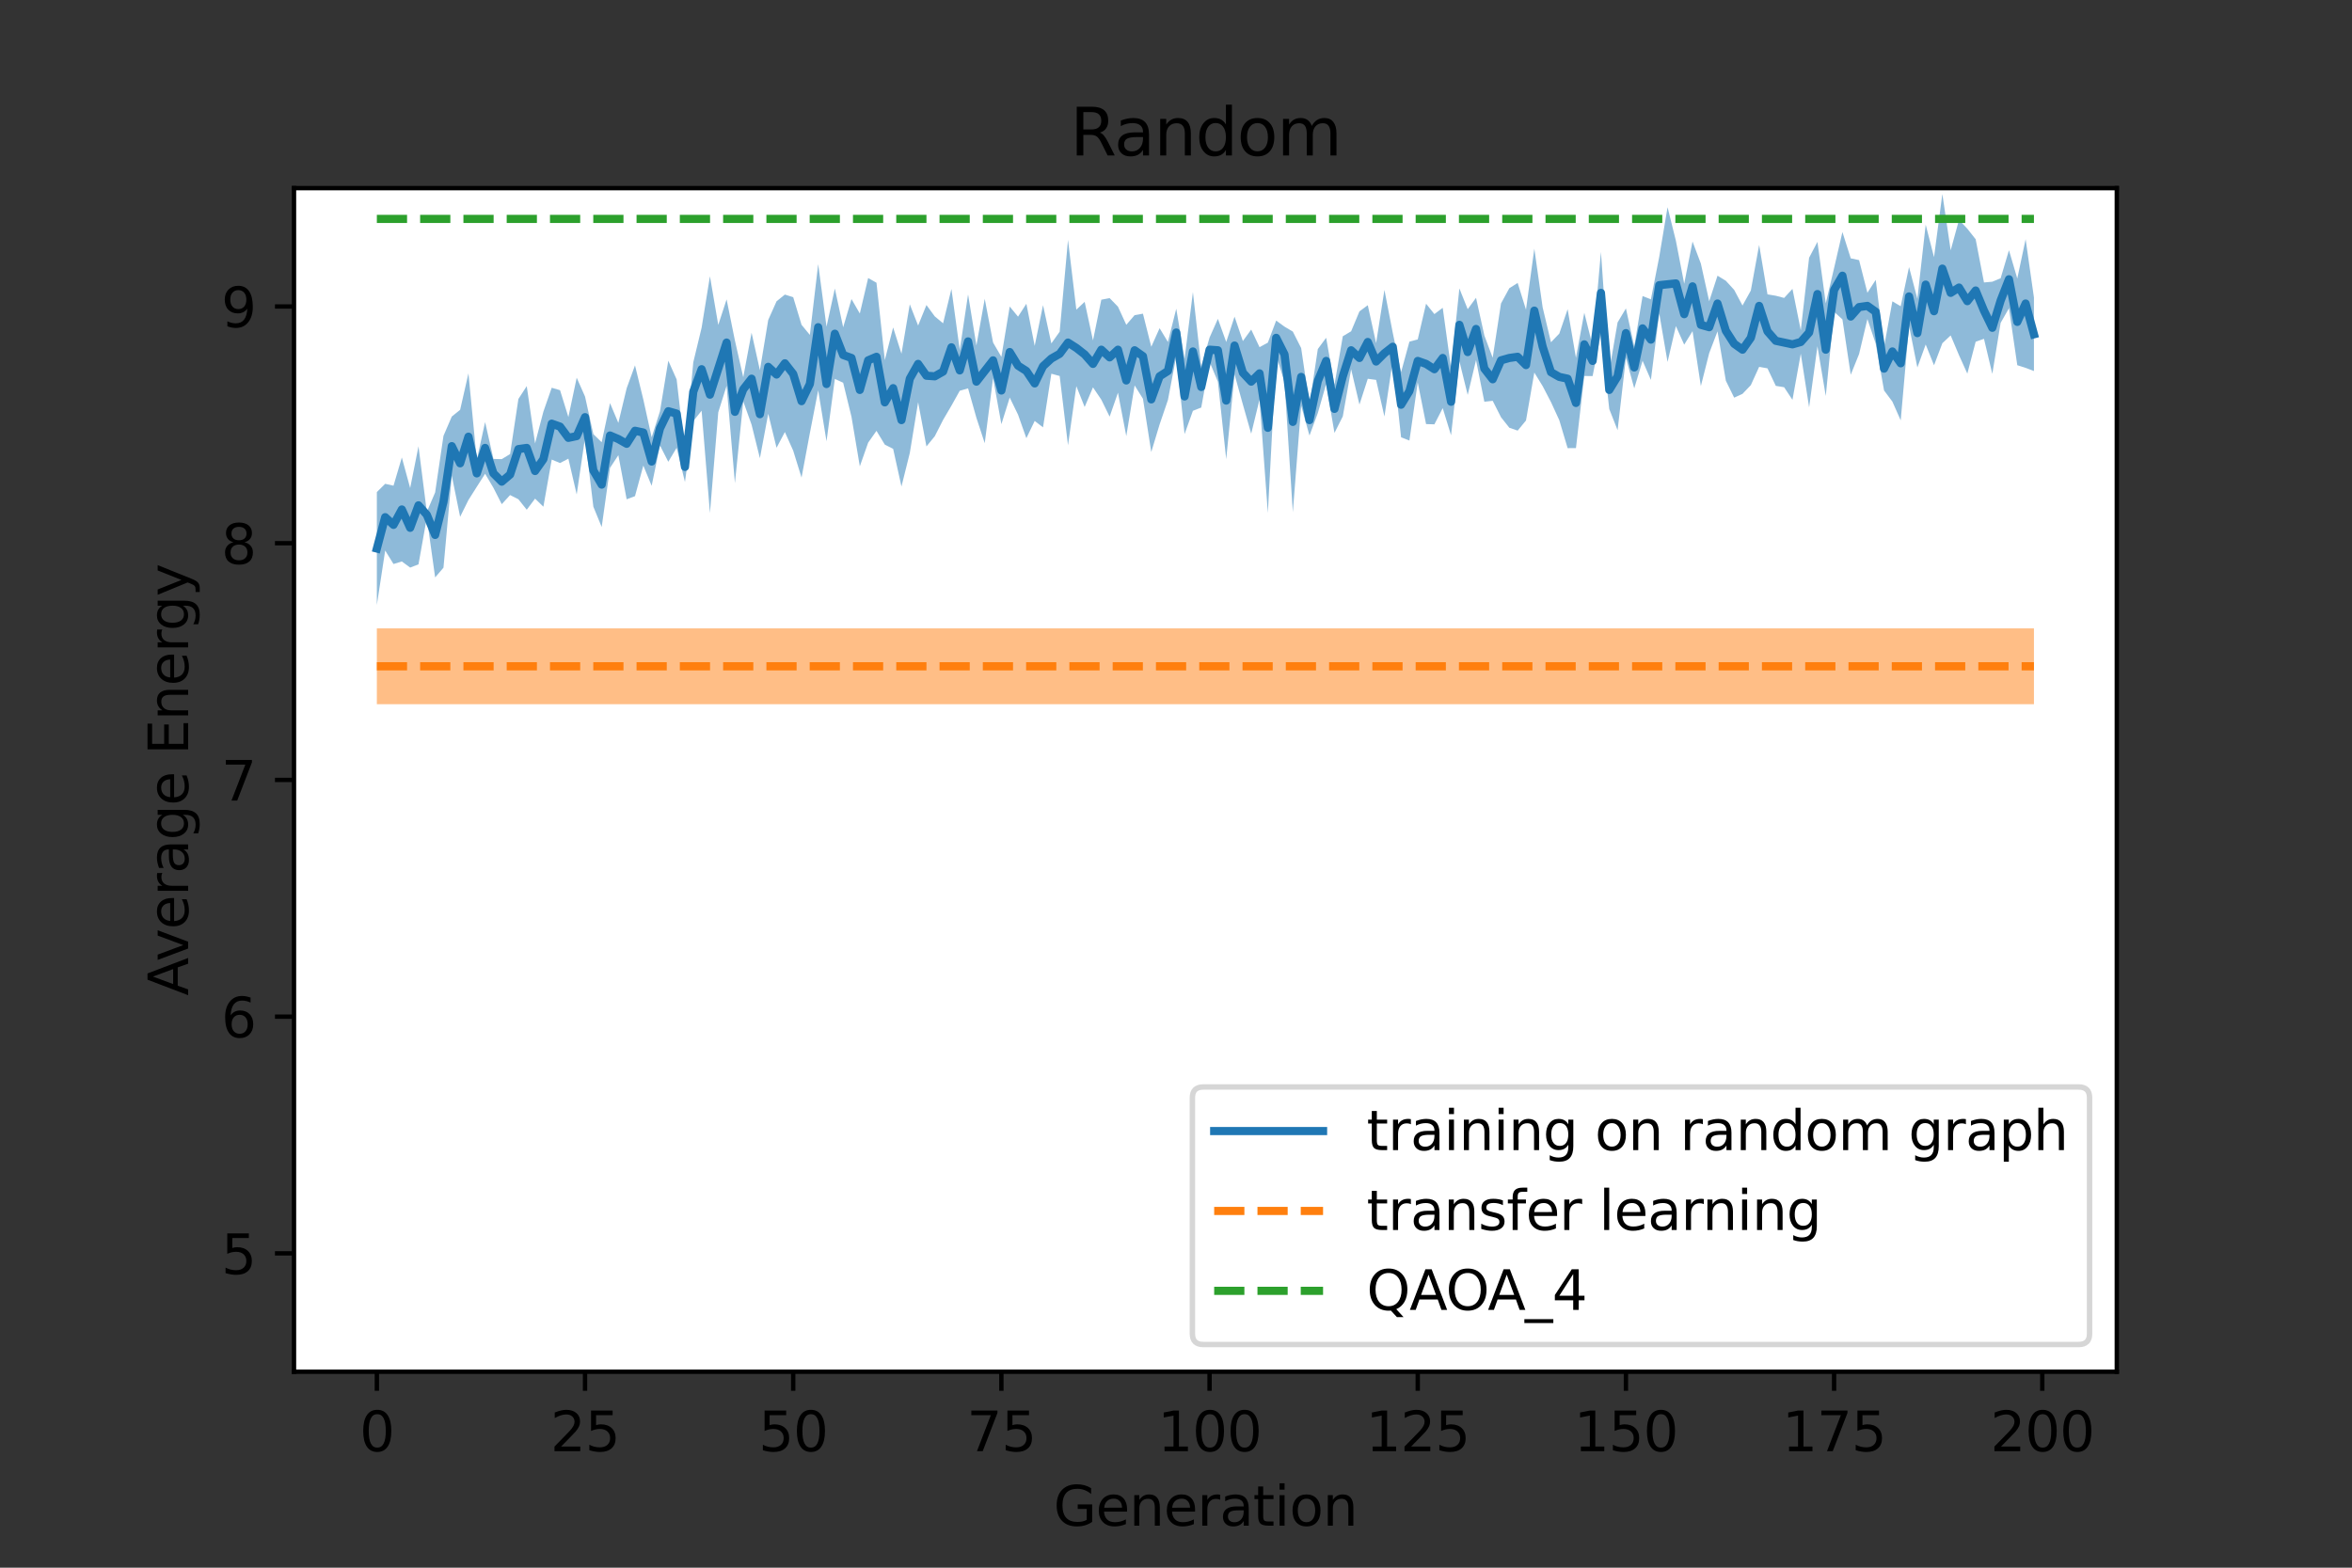 <?xml version="1.0" encoding="utf-8" standalone="no"?>
<!DOCTYPE svg PUBLIC "-//W3C//DTD SVG 1.1//EN"
  "http://www.w3.org/Graphics/SVG/1.1/DTD/svg11.dtd">
<svg xmlns:xlink="http://www.w3.org/1999/xlink" width="432pt" height="288pt" viewBox="0 0 432 288" xmlns="http://www.w3.org/2000/svg" version="1.1">
 <rect x="0" y="0" width="432" height="288" fill="#333333" stroke="none"/>
 <defs>
  <style type="text/css">*{stroke-linejoin: round; stroke-linecap: butt}</style>
 </defs>
 <g id="figure_1">
  <g id="patch_1">
   <path d="M 0 288 
L 432 288 
L 432 0 
L 0 0 
L 0 288 
z
" style="fill: none"/>
  </g>
  <g id="axes_1">
   <g id="patch_2">
    <path d="M 54 252 
L 388.8 252 
L 388.8 34.56 
L 54 34.56 
z
" style="fill: #ffffff"/>
   </g>
   <g id="PolyCollection_1">
    <path d="M 69.218 111.141 
L 69.218 90.4 
L 70.748 88.881 
L 72.277 89.227 
L 73.807 84.046 
L 75.336 89.659 
L 76.866 81.992 
L 78.395 94.041 
L 79.924 90.463 
L 81.454 80.073 
L 82.983 76.522 
L 84.513 75.292 
L 86.042 68.59 
L 87.572 84.493 
L 89.101 77.54 
L 90.631 84.309 
L 92.16 84.348 
L 93.69 83.414 
L 95.219 73.289 
L 96.749 70.938 
L 98.278 81.452 
L 99.807 75.621 
L 101.337 71.232 
L 102.866 71.684 
L 104.396 76.618 
L 105.925 69.393 
L 107.455 72.851 
L 108.984 79.757 
L 110.514 81.241 
L 112.043 74.054 
L 113.573 77.692 
L 115.102 71.328 
L 116.632 67.125 
L 118.161 73.393 
L 119.691 80.327 
L 121.22 75.557 
L 122.749 66.264 
L 124.279 69.7 
L 125.808 82.993 
L 127.338 66.554 
L 128.867 60.206 
L 130.397 50.756 
L 131.926 59.693 
L 133.456 54.998 
L 134.985 62.557 
L 136.515 69.307 
L 138.044 61.121 
L 139.574 68.011 
L 141.103 58.781 
L 142.633 55.352 
L 144.162 54.115 
L 145.691 54.601 
L 147.221 59.668 
L 148.75 61.526 
L 150.28 48.52 
L 151.809 60.022 
L 153.339 53.005 
L 154.868 60.124 
L 156.398 54.941 
L 157.927 57.598 
L 159.457 51.075 
L 160.986 51.94 
L 162.516 66.152 
L 164.045 60.158 
L 165.575 64.982 
L 167.104 55.904 
L 168.633 59.808 
L 170.163 56.035 
L 171.692 58.121 
L 173.222 59.391 
L 174.751 53.081 
L 176.281 64.305 
L 177.81 54.09 
L 179.34 63.471 
L 180.869 54.895 
L 182.399 62.923 
L 183.928 65.558 
L 185.458 56.314 
L 186.987 58.174 
L 188.516 55.807 
L 190.046 63.544 
L 191.575 56.06 
L 193.105 63.087 
L 194.634 60.934 
L 196.164 44.079 
L 197.693 56.892 
L 199.223 55.453 
L 200.752 62.541 
L 202.282 55.06 
L 203.811 54.767 
L 205.341 56.338 
L 206.87 59.67 
L 208.4 57.895 
L 209.929 57.627 
L 211.458 63.706 
L 212.988 60.292 
L 214.517 62.825 
L 216.047 56.717 
L 217.576 65.919 
L 219.106 53.664 
L 220.635 67.311 
L 222.165 62.015 
L 223.694 58.576 
L 225.224 62.826 
L 226.753 58.176 
L 228.283 62.654 
L 229.812 60.547 
L 231.342 63.782 
L 232.871 62.947 
L 234.4 58.895 
L 235.93 60.007 
L 237.459 60.915 
L 238.989 63.948 
L 240.518 74.343 
L 242.048 64.124 
L 243.577 62.056 
L 245.107 70.695 
L 246.636 61.775 
L 248.166 60.863 
L 249.695 57.205 
L 251.225 56.069 
L 252.754 63.041 
L 254.284 53.263 
L 255.813 61.143 
L 257.342 68.369 
L 258.872 62.768 
L 260.401 62.356 
L 261.931 55.795 
L 263.46 57.702 
L 264.99 56.546 
L 266.519 67.655 
L 268.049 52.991 
L 269.578 56.803 
L 271.108 54.711 
L 272.637 61.636 
L 274.167 65.722 
L 275.696 55.745 
L 277.225 52.945 
L 278.755 51.982 
L 280.284 56.885 
L 281.814 45.686 
L 283.343 56.466 
L 284.873 62.876 
L 286.402 61.286 
L 287.932 56.805 
L 289.461 65.732 
L 290.991 57.452 
L 292.52 63.522 
L 294.05 46.294 
L 295.579 68.122 
L 297.109 59.233 
L 298.638 56.663 
L 300.167 63.657 
L 301.697 54.385 
L 303.226 54.987 
L 304.756 47.208 
L 306.285 38.068 
L 307.815 44.222 
L 309.344 52.12 
L 310.874 44.376 
L 312.403 48.42 
L 313.933 55.342 
L 315.462 50.648 
L 316.992 51.581 
L 318.521 53.254 
L 320.051 56.126 
L 321.58 53.377 
L 323.109 44.996 
L 324.639 54.074 
L 326.168 54.333 
L 327.698 54.734 
L 329.227 53.073 
L 330.757 60.675 
L 332.286 47.346 
L 333.816 44.437 
L 335.345 55.733 
L 336.875 49.239 
L 338.404 42.626 
L 339.934 47.463 
L 341.463 47.784 
L 342.993 53.786 
L 344.522 51.413 
L 346.051 63.706 
L 347.581 55.357 
L 349.11 56.259 
L 350.64 49.065 
L 352.169 54.884 
L 353.699 41.278 
L 355.228 47.243 
L 356.758 35.639 
L 358.287 45.985 
L 359.817 40.398 
L 361.346 42.016 
L 362.876 43.954 
L 364.405 51.889 
L 365.934 51.752 
L 367.464 51.12 
L 368.993 45.972 
L 370.523 51.168 
L 372.052 43.945 
L 373.582 54.667 
L 373.582 68.161 
L 373.582 68.161 
L 372.052 67.576 
L 370.523 67.093 
L 368.993 56.633 
L 367.464 59.314 
L 365.934 68.684 
L 364.405 62.242 
L 362.876 62.783 
L 361.346 68.635 
L 359.817 65.251 
L 358.287 61.621 
L 356.758 63.053 
L 355.228 67.105 
L 353.699 63.285 
L 352.169 67.509 
L 350.64 59.847 
L 349.11 77.223 
L 347.581 73.777 
L 346.051 71.733 
L 344.522 63.152 
L 342.993 58.604 
L 341.463 65.041 
L 339.934 68.842 
L 338.404 58.675 
L 336.875 57.281 
L 335.345 72.748 
L 333.816 63.605 
L 332.286 74.829 
L 330.757 64.98 
L 329.227 73.452 
L 327.698 71.138 
L 326.168 70.887 
L 324.639 67.667 
L 323.109 67.394 
L 321.58 70.755 
L 320.051 72.355 
L 318.521 73.053 
L 316.992 69.942 
L 315.462 60.873 
L 313.933 64.877 
L 312.403 70.928 
L 310.874 60.839 
L 309.344 63.315 
L 307.815 59.906 
L 306.285 66.495 
L 304.756 57.572 
L 303.226 69.798 
L 301.697 66.269 
L 300.167 71.348 
L 298.638 65.73 
L 297.109 79.033 
L 295.579 75.145 
L 294.05 61.313 
L 292.52 69.091 
L 290.991 69.072 
L 289.461 82.319 
L 287.932 82.33 
L 286.402 77.198 
L 284.873 73.867 
L 283.343 70.928 
L 281.814 68.444 
L 280.284 77.249 
L 278.755 79.108 
L 277.225 78.58 
L 275.696 76.65 
L 274.167 73.631 
L 272.637 73.803 
L 271.108 66.159 
L 269.578 72.548 
L 268.049 66.358 
L 266.519 79.961 
L 264.99 74.98 
L 263.46 77.955 
L 261.931 77.905 
L 260.401 70.256 
L 258.872 80.933 
L 257.342 80.334 
L 255.813 66.251 
L 254.284 76.523 
L 252.754 69.789 
L 251.225 69.585 
L 249.695 74.32 
L 248.166 67.835 
L 246.636 76.491 
L 245.107 79.53 
L 243.577 70.556 
L 242.048 75.882 
L 240.518 80.013 
L 238.989 74.536 
L 237.459 94.094 
L 235.93 70.213 
L 234.4 65.238 
L 232.871 94.236 
L 231.342 73.396 
L 229.812 79.676 
L 228.283 74.307 
L 226.753 68.783 
L 225.224 84.355 
L 223.694 70.123 
L 222.165 66.466 
L 220.635 74.869 
L 219.106 75.469 
L 217.576 79.74 
L 216.047 65.458 
L 214.517 73.484 
L 212.988 77.973 
L 211.458 83.041 
L 209.929 73.246 
L 208.4 70.803 
L 206.87 80.118 
L 205.341 72.143 
L 203.811 76.541 
L 202.282 73.421 
L 200.752 71.159 
L 199.223 74.768 
L 197.693 70.937 
L 196.164 81.793 
L 194.634 69.07 
L 193.105 68.656 
L 191.575 78.509 
L 190.046 77.331 
L 188.516 80.502 
L 186.987 76.178 
L 185.458 73.037 
L 183.928 77.927 
L 182.399 69.472 
L 180.869 81.414 
L 179.34 76.752 
L 177.81 71.347 
L 176.281 71.787 
L 174.751 74.53 
L 173.222 77.136 
L 171.692 80.145 
L 170.163 82.014 
L 168.633 73.892 
L 167.104 83.232 
L 165.575 89.374 
L 164.045 82.456 
L 162.516 81.681 
L 160.986 79.15 
L 159.457 81.32 
L 157.927 85.669 
L 156.398 76.584 
L 154.868 70.314 
L 153.339 69.605 
L 151.809 81.071 
L 150.28 71.698 
L 148.75 79.566 
L 147.221 87.73 
L 145.691 82.795 
L 144.162 79.368 
L 142.633 82.261 
L 141.103 76.006 
L 139.574 84.172 
L 138.044 78.014 
L 136.515 73.742 
L 134.985 88.755 
L 133.456 70.874 
L 131.926 75.746 
L 130.397 94.25 
L 128.867 75.451 
L 127.338 77.365 
L 125.808 88.541 
L 124.279 82.265 
L 122.749 84.831 
L 121.22 81.844 
L 119.691 89.25 
L 118.161 85.529 
L 116.632 91.146 
L 115.102 91.726 
L 113.573 83.623 
L 112.043 85.956 
L 110.514 96.816 
L 108.984 93.082 
L 107.455 80.418 
L 105.925 90.834 
L 104.396 84.262 
L 102.866 85.065 
L 101.337 84.429 
L 99.807 93.087 
L 98.278 91.604 
L 96.749 93.638 
L 95.219 91.722 
L 93.69 90.947 
L 92.16 92.622 
L 90.631 89.617 
L 89.101 87.036 
L 87.572 89.433 
L 86.042 91.855 
L 84.513 94.938 
L 82.983 87.402 
L 81.454 104.29 
L 79.924 106.077 
L 78.395 95.106 
L 76.866 103.675 
L 75.336 104.271 
L 73.807 103.144 
L 72.277 103.616 
L 70.748 101.135 
L 69.218 111.141 
z
" clip-path="url(#pad57f523b5)" style="fill: #1f77b4; fill-opacity: 0.5"/>
   </g>
   <g id="PolyCollection_2">
    <path d="M 69.218 129.369 
L 69.218 115.442 
L 70.748 115.442 
L 72.277 115.442 
L 73.807 115.442 
L 75.336 115.442 
L 76.866 115.442 
L 78.395 115.442 
L 79.924 115.442 
L 81.454 115.442 
L 82.983 115.442 
L 84.513 115.442 
L 86.042 115.442 
L 87.572 115.442 
L 89.101 115.442 
L 90.631 115.442 
L 92.16 115.442 
L 93.69 115.442 
L 95.219 115.442 
L 96.749 115.442 
L 98.278 115.442 
L 99.807 115.442 
L 101.337 115.442 
L 102.866 115.442 
L 104.396 115.442 
L 105.925 115.442 
L 107.455 115.442 
L 108.984 115.442 
L 110.514 115.442 
L 112.043 115.442 
L 113.573 115.442 
L 115.102 115.442 
L 116.632 115.442 
L 118.161 115.442 
L 119.691 115.442 
L 121.22 115.442 
L 122.749 115.442 
L 124.279 115.442 
L 125.808 115.442 
L 127.338 115.442 
L 128.867 115.442 
L 130.397 115.442 
L 131.926 115.442 
L 133.456 115.442 
L 134.985 115.442 
L 136.515 115.442 
L 138.044 115.442 
L 139.574 115.442 
L 141.103 115.442 
L 142.633 115.442 
L 144.162 115.442 
L 145.691 115.442 
L 147.221 115.442 
L 148.75 115.442 
L 150.28 115.442 
L 151.809 115.442 
L 153.339 115.442 
L 154.868 115.442 
L 156.398 115.442 
L 157.927 115.442 
L 159.457 115.442 
L 160.986 115.442 
L 162.516 115.442 
L 164.045 115.442 
L 165.575 115.442 
L 167.104 115.442 
L 168.633 115.442 
L 170.163 115.442 
L 171.692 115.442 
L 173.222 115.442 
L 174.751 115.442 
L 176.281 115.442 
L 177.81 115.442 
L 179.34 115.442 
L 180.869 115.442 
L 182.399 115.442 
L 183.928 115.442 
L 185.458 115.442 
L 186.987 115.442 
L 188.516 115.442 
L 190.046 115.442 
L 191.575 115.442 
L 193.105 115.442 
L 194.634 115.442 
L 196.164 115.442 
L 197.693 115.442 
L 199.223 115.442 
L 200.752 115.442 
L 202.282 115.442 
L 203.811 115.442 
L 205.341 115.442 
L 206.87 115.442 
L 208.4 115.442 
L 209.929 115.442 
L 211.458 115.442 
L 212.988 115.442 
L 214.517 115.442 
L 216.047 115.442 
L 217.576 115.442 
L 219.106 115.442 
L 220.635 115.442 
L 222.165 115.442 
L 223.694 115.442 
L 225.224 115.442 
L 226.753 115.442 
L 228.283 115.442 
L 229.812 115.442 
L 231.342 115.442 
L 232.871 115.442 
L 234.4 115.442 
L 235.93 115.442 
L 237.459 115.442 
L 238.989 115.442 
L 240.518 115.442 
L 242.048 115.442 
L 243.577 115.442 
L 245.107 115.442 
L 246.636 115.442 
L 248.166 115.442 
L 249.695 115.442 
L 251.225 115.442 
L 252.754 115.442 
L 254.284 115.442 
L 255.813 115.442 
L 257.342 115.442 
L 258.872 115.442 
L 260.401 115.442 
L 261.931 115.442 
L 263.46 115.442 
L 264.99 115.442 
L 266.519 115.442 
L 268.049 115.442 
L 269.578 115.442 
L 271.108 115.442 
L 272.637 115.442 
L 274.167 115.442 
L 275.696 115.442 
L 277.225 115.442 
L 278.755 115.442 
L 280.284 115.442 
L 281.814 115.442 
L 283.343 115.442 
L 284.873 115.442 
L 286.402 115.442 
L 287.932 115.442 
L 289.461 115.442 
L 290.991 115.442 
L 292.52 115.442 
L 294.05 115.442 
L 295.579 115.442 
L 297.109 115.442 
L 298.638 115.442 
L 300.167 115.442 
L 301.697 115.442 
L 303.226 115.442 
L 304.756 115.442 
L 306.285 115.442 
L 307.815 115.442 
L 309.344 115.442 
L 310.874 115.442 
L 312.403 115.442 
L 313.933 115.442 
L 315.462 115.442 
L 316.992 115.442 
L 318.521 115.442 
L 320.051 115.442 
L 321.58 115.442 
L 323.109 115.442 
L 324.639 115.442 
L 326.168 115.442 
L 327.698 115.442 
L 329.227 115.442 
L 330.757 115.442 
L 332.286 115.442 
L 333.816 115.442 
L 335.345 115.442 
L 336.875 115.442 
L 338.404 115.442 
L 339.934 115.442 
L 341.463 115.442 
L 342.993 115.442 
L 344.522 115.442 
L 346.051 115.442 
L 347.581 115.442 
L 349.11 115.442 
L 350.64 115.442 
L 352.169 115.442 
L 353.699 115.442 
L 355.228 115.442 
L 356.758 115.442 
L 358.287 115.442 
L 359.817 115.442 
L 361.346 115.442 
L 362.876 115.442 
L 364.405 115.442 
L 365.934 115.442 
L 367.464 115.442 
L 368.993 115.442 
L 370.523 115.442 
L 372.052 115.442 
L 373.582 115.442 
L 373.582 129.369 
L 373.582 129.369 
L 372.052 129.369 
L 370.523 129.369 
L 368.993 129.369 
L 367.464 129.369 
L 365.934 129.369 
L 364.405 129.369 
L 362.876 129.369 
L 361.346 129.369 
L 359.817 129.369 
L 358.287 129.369 
L 356.758 129.369 
L 355.228 129.369 
L 353.699 129.369 
L 352.169 129.369 
L 350.64 129.369 
L 349.11 129.369 
L 347.581 129.369 
L 346.051 129.369 
L 344.522 129.369 
L 342.993 129.369 
L 341.463 129.369 
L 339.934 129.369 
L 338.404 129.369 
L 336.875 129.369 
L 335.345 129.369 
L 333.816 129.369 
L 332.286 129.369 
L 330.757 129.369 
L 329.227 129.369 
L 327.698 129.369 
L 326.168 129.369 
L 324.639 129.369 
L 323.109 129.369 
L 321.58 129.369 
L 320.051 129.369 
L 318.521 129.369 
L 316.992 129.369 
L 315.462 129.369 
L 313.933 129.369 
L 312.403 129.369 
L 310.874 129.369 
L 309.344 129.369 
L 307.815 129.369 
L 306.285 129.369 
L 304.756 129.369 
L 303.226 129.369 
L 301.697 129.369 
L 300.167 129.369 
L 298.638 129.369 
L 297.109 129.369 
L 295.579 129.369 
L 294.05 129.369 
L 292.52 129.369 
L 290.991 129.369 
L 289.461 129.369 
L 287.932 129.369 
L 286.402 129.369 
L 284.873 129.369 
L 283.343 129.369 
L 281.814 129.369 
L 280.284 129.369 
L 278.755 129.369 
L 277.225 129.369 
L 275.696 129.369 
L 274.167 129.369 
L 272.637 129.369 
L 271.108 129.369 
L 269.578 129.369 
L 268.049 129.369 
L 266.519 129.369 
L 264.99 129.369 
L 263.46 129.369 
L 261.931 129.369 
L 260.401 129.369 
L 258.872 129.369 
L 257.342 129.369 
L 255.813 129.369 
L 254.284 129.369 
L 252.754 129.369 
L 251.225 129.369 
L 249.695 129.369 
L 248.166 129.369 
L 246.636 129.369 
L 245.107 129.369 
L 243.577 129.369 
L 242.048 129.369 
L 240.518 129.369 
L 238.989 129.369 
L 237.459 129.369 
L 235.93 129.369 
L 234.4 129.369 
L 232.871 129.369 
L 231.342 129.369 
L 229.812 129.369 
L 228.283 129.369 
L 226.753 129.369 
L 225.224 129.369 
L 223.694 129.369 
L 222.165 129.369 
L 220.635 129.369 
L 219.106 129.369 
L 217.576 129.369 
L 216.047 129.369 
L 214.517 129.369 
L 212.988 129.369 
L 211.458 129.369 
L 209.929 129.369 
L 208.4 129.369 
L 206.87 129.369 
L 205.341 129.369 
L 203.811 129.369 
L 202.282 129.369 
L 200.752 129.369 
L 199.223 129.369 
L 197.693 129.369 
L 196.164 129.369 
L 194.634 129.369 
L 193.105 129.369 
L 191.575 129.369 
L 190.046 129.369 
L 188.516 129.369 
L 186.987 129.369 
L 185.458 129.369 
L 183.928 129.369 
L 182.399 129.369 
L 180.869 129.369 
L 179.34 129.369 
L 177.81 129.369 
L 176.281 129.369 
L 174.751 129.369 
L 173.222 129.369 
L 171.692 129.369 
L 170.163 129.369 
L 168.633 129.369 
L 167.104 129.369 
L 165.575 129.369 
L 164.045 129.369 
L 162.516 129.369 
L 160.986 129.369 
L 159.457 129.369 
L 157.927 129.369 
L 156.398 129.369 
L 154.868 129.369 
L 153.339 129.369 
L 151.809 129.369 
L 150.28 129.369 
L 148.75 129.369 
L 147.221 129.369 
L 145.691 129.369 
L 144.162 129.369 
L 142.633 129.369 
L 141.103 129.369 
L 139.574 129.369 
L 138.044 129.369 
L 136.515 129.369 
L 134.985 129.369 
L 133.456 129.369 
L 131.926 129.369 
L 130.397 129.369 
L 128.867 129.369 
L 127.338 129.369 
L 125.808 129.369 
L 124.279 129.369 
L 122.749 129.369 
L 121.22 129.369 
L 119.691 129.369 
L 118.161 129.369 
L 116.632 129.369 
L 115.102 129.369 
L 113.573 129.369 
L 112.043 129.369 
L 110.514 129.369 
L 108.984 129.369 
L 107.455 129.369 
L 105.925 129.369 
L 104.396 129.369 
L 102.866 129.369 
L 101.337 129.369 
L 99.807 129.369 
L 98.278 129.369 
L 96.749 129.369 
L 95.219 129.369 
L 93.69 129.369 
L 92.16 129.369 
L 90.631 129.369 
L 89.101 129.369 
L 87.572 129.369 
L 86.042 129.369 
L 84.513 129.369 
L 82.983 129.369 
L 81.454 129.369 
L 79.924 129.369 
L 78.395 129.369 
L 76.866 129.369 
L 75.336 129.369 
L 73.807 129.369 
L 72.277 129.369 
L 70.748 129.369 
L 69.218 129.369 
z
" clip-path="url(#pad57f523b5)" style="fill: #ff7f0e; fill-opacity: 0.5"/>
   </g>
   <g id="matplotlib.axis_1">
    <g id="xtick_1">
     <g id="line2d_1">
      <defs>
       <path id="mdd7bbba45d" d="M 0 0 
L 0 3.5 
" style="stroke: #000000; stroke-width: 0.8"/>
      </defs>
      <g>
       <use xlink:href="#mdd7bbba45d" x="69.218" y="252" style="stroke: #000000; stroke-width: 0.8"/>
      </g>
     </g>
     <g id="text_1">
      <!-- 0 -->
      <g transform="translate(66.037 266.598)scale(0.1 -0.1)">
       <defs>
        <path id="DejaVuSans-30" d="M 2034 4250 
Q 1547 4250 1301 3770 
Q 1056 3291 1056 2328 
Q 1056 1369 1301 889 
Q 1547 409 2034 409 
Q 2525 409 2770 889 
Q 3016 1369 3016 2328 
Q 3016 3291 2770 3770 
Q 2525 4250 2034 4250 
z
M 2034 4750 
Q 2819 4750 3233 4129 
Q 3647 3509 3647 2328 
Q 3647 1150 3233 529 
Q 2819 -91 2034 -91 
Q 1250 -91 836 529 
Q 422 1150 422 2328 
Q 422 3509 836 4129 
Q 1250 4750 2034 4750 
z
" transform="scale(0.016)"/>
       </defs>
       <use xlink:href="#DejaVuSans-30"/>
      </g>
     </g>
    </g>
    <g id="xtick_2">
     <g id="line2d_2">
      <g>
       <use xlink:href="#mdd7bbba45d" x="107.455" y="252" style="stroke: #000000; stroke-width: 0.8"/>
      </g>
     </g>
     <g id="text_2">
      <!-- 25 -->
      <g transform="translate(101.092 266.598)scale(0.1 -0.1)">
       <defs>
        <path id="DejaVuSans-32" d="M 1228 531 
L 3431 531 
L 3431 0 
L 469 0 
L 469 531 
Q 828 903 1448 1529 
Q 2069 2156 2228 2338 
Q 2531 2678 2651 2914 
Q 2772 3150 2772 3378 
Q 2772 3750 2511 3984 
Q 2250 4219 1831 4219 
Q 1534 4219 1204 4116 
Q 875 4013 500 3803 
L 500 4441 
Q 881 4594 1212 4672 
Q 1544 4750 1819 4750 
Q 2544 4750 2975 4387 
Q 3406 4025 3406 3419 
Q 3406 3131 3298 2873 
Q 3191 2616 2906 2266 
Q 2828 2175 2409 1742 
Q 1991 1309 1228 531 
z
" transform="scale(0.016)"/>
        <path id="DejaVuSans-35" d="M 691 4666 
L 3169 4666 
L 3169 4134 
L 1269 4134 
L 1269 2991 
Q 1406 3038 1543 3061 
Q 1681 3084 1819 3084 
Q 2600 3084 3056 2656 
Q 3513 2228 3513 1497 
Q 3513 744 3044 326 
Q 2575 -91 1722 -91 
Q 1428 -91 1123 -41 
Q 819 9 494 109 
L 494 744 
Q 775 591 1075 516 
Q 1375 441 1709 441 
Q 2250 441 2565 725 
Q 2881 1009 2881 1497 
Q 2881 1984 2565 2268 
Q 2250 2553 1709 2553 
Q 1456 2553 1204 2497 
Q 953 2441 691 2322 
L 691 4666 
z
" transform="scale(0.016)"/>
       </defs>
       <use xlink:href="#DejaVuSans-32"/>
       <use xlink:href="#DejaVuSans-35" x="63.623"/>
      </g>
     </g>
    </g>
    <g id="xtick_3">
     <g id="line2d_3">
      <g>
       <use xlink:href="#mdd7bbba45d" x="145.691" y="252" style="stroke: #000000; stroke-width: 0.8"/>
      </g>
     </g>
     <g id="text_3">
      <!-- 50 -->
      <g transform="translate(139.329 266.598)scale(0.1 -0.1)">
       <use xlink:href="#DejaVuSans-35"/>
       <use xlink:href="#DejaVuSans-30" x="63.623"/>
      </g>
     </g>
    </g>
    <g id="xtick_4">
     <g id="line2d_4">
      <g>
       <use xlink:href="#mdd7bbba45d" x="183.928" y="252" style="stroke: #000000; stroke-width: 0.8"/>
      </g>
     </g>
     <g id="text_4">
      <!-- 75 -->
      <g transform="translate(177.566 266.598)scale(0.1 -0.1)">
       <defs>
        <path id="DejaVuSans-37" d="M 525 4666 
L 3525 4666 
L 3525 4397 
L 1831 0 
L 1172 0 
L 2766 4134 
L 525 4134 
L 525 4666 
z
" transform="scale(0.016)"/>
       </defs>
       <use xlink:href="#DejaVuSans-37"/>
       <use xlink:href="#DejaVuSans-35" x="63.623"/>
      </g>
     </g>
    </g>
    <g id="xtick_5">
     <g id="line2d_5">
      <g>
       <use xlink:href="#mdd7bbba45d" x="222.165" y="252" style="stroke: #000000; stroke-width: 0.8"/>
      </g>
     </g>
     <g id="text_5">
      <!-- 100 -->
      <g transform="translate(212.621 266.598)scale(0.1 -0.1)">
       <defs>
        <path id="DejaVuSans-31" d="M 794 531 
L 1825 531 
L 1825 4091 
L 703 3866 
L 703 4441 
L 1819 4666 
L 2450 4666 
L 2450 531 
L 3481 531 
L 3481 0 
L 794 0 
L 794 531 
z
" transform="scale(0.016)"/>
       </defs>
       <use xlink:href="#DejaVuSans-31"/>
       <use xlink:href="#DejaVuSans-30" x="63.623"/>
       <use xlink:href="#DejaVuSans-30" x="127.246"/>
      </g>
     </g>
    </g>
    <g id="xtick_6">
     <g id="line2d_6">
      <g>
       <use xlink:href="#mdd7bbba45d" x="260.401" y="252" style="stroke: #000000; stroke-width: 0.8"/>
      </g>
     </g>
     <g id="text_6">
      <!-- 125 -->
      <g transform="translate(250.858 266.598)scale(0.1 -0.1)">
       <use xlink:href="#DejaVuSans-31"/>
       <use xlink:href="#DejaVuSans-32" x="63.623"/>
       <use xlink:href="#DejaVuSans-35" x="127.246"/>
      </g>
     </g>
    </g>
    <g id="xtick_7">
     <g id="line2d_7">
      <g>
       <use xlink:href="#mdd7bbba45d" x="298.638" y="252" style="stroke: #000000; stroke-width: 0.8"/>
      </g>
     </g>
     <g id="text_7">
      <!-- 150 -->
      <g transform="translate(289.094 266.598)scale(0.1 -0.1)">
       <use xlink:href="#DejaVuSans-31"/>
       <use xlink:href="#DejaVuSans-35" x="63.623"/>
       <use xlink:href="#DejaVuSans-30" x="127.246"/>
      </g>
     </g>
    </g>
    <g id="xtick_8">
     <g id="line2d_8">
      <g>
       <use xlink:href="#mdd7bbba45d" x="336.875" y="252" style="stroke: #000000; stroke-width: 0.8"/>
      </g>
     </g>
     <g id="text_8">
      <!-- 175 -->
      <g transform="translate(327.331 266.598)scale(0.1 -0.1)">
       <use xlink:href="#DejaVuSans-31"/>
       <use xlink:href="#DejaVuSans-37" x="63.623"/>
       <use xlink:href="#DejaVuSans-35" x="127.246"/>
      </g>
     </g>
    </g>
    <g id="xtick_9">
     <g id="line2d_9">
      <g>
       <use xlink:href="#mdd7bbba45d" x="375.111" y="252" style="stroke: #000000; stroke-width: 0.8"/>
      </g>
     </g>
     <g id="text_9">
      <!-- 200 -->
      <g transform="translate(365.568 266.598)scale(0.1 -0.1)">
       <use xlink:href="#DejaVuSans-32"/>
       <use xlink:href="#DejaVuSans-30" x="63.623"/>
       <use xlink:href="#DejaVuSans-30" x="127.246"/>
      </g>
     </g>
    </g>
    <g id="text_10">
     <!-- Generation -->
     <g transform="translate(193.507 280.277)scale(0.1 -0.1)">
      <defs>
       <path id="DejaVuSans-47" d="M 3809 666 
L 3809 1919 
L 2778 1919 
L 2778 2438 
L 4434 2438 
L 4434 434 
Q 4069 175 3628 42 
Q 3188 -91 2688 -91 
Q 1594 -91 976 548 
Q 359 1188 359 2328 
Q 359 3472 976 4111 
Q 1594 4750 2688 4750 
Q 3144 4750 3555 4637 
Q 3966 4525 4313 4306 
L 4313 3634 
Q 3963 3931 3569 4081 
Q 3175 4231 2741 4231 
Q 1884 4231 1454 3753 
Q 1025 3275 1025 2328 
Q 1025 1384 1454 906 
Q 1884 428 2741 428 
Q 3075 428 3337 486 
Q 3600 544 3809 666 
z
" transform="scale(0.016)"/>
       <path id="DejaVuSans-65" d="M 3597 1894 
L 3597 1613 
L 953 1613 
Q 991 1019 1311 708 
Q 1631 397 2203 397 
Q 2534 397 2845 478 
Q 3156 559 3463 722 
L 3463 178 
Q 3153 47 2828 -22 
Q 2503 -91 2169 -91 
Q 1331 -91 842 396 
Q 353 884 353 1716 
Q 353 2575 817 3079 
Q 1281 3584 2069 3584 
Q 2775 3584 3186 3129 
Q 3597 2675 3597 1894 
z
M 3022 2063 
Q 3016 2534 2758 2815 
Q 2500 3097 2075 3097 
Q 1594 3097 1305 2825 
Q 1016 2553 972 2059 
L 3022 2063 
z
" transform="scale(0.016)"/>
       <path id="DejaVuSans-6e" d="M 3513 2113 
L 3513 0 
L 2938 0 
L 2938 2094 
Q 2938 2591 2744 2837 
Q 2550 3084 2163 3084 
Q 1697 3084 1428 2787 
Q 1159 2491 1159 1978 
L 1159 0 
L 581 0 
L 581 3500 
L 1159 3500 
L 1159 2956 
Q 1366 3272 1645 3428 
Q 1925 3584 2291 3584 
Q 2894 3584 3203 3211 
Q 3513 2838 3513 2113 
z
" transform="scale(0.016)"/>
       <path id="DejaVuSans-72" d="M 2631 2963 
Q 2534 3019 2420 3045 
Q 2306 3072 2169 3072 
Q 1681 3072 1420 2755 
Q 1159 2438 1159 1844 
L 1159 0 
L 581 0 
L 581 3500 
L 1159 3500 
L 1159 2956 
Q 1341 3275 1631 3429 
Q 1922 3584 2338 3584 
Q 2397 3584 2469 3576 
Q 2541 3569 2628 3553 
L 2631 2963 
z
" transform="scale(0.016)"/>
       <path id="DejaVuSans-61" d="M 2194 1759 
Q 1497 1759 1228 1600 
Q 959 1441 959 1056 
Q 959 750 1161 570 
Q 1363 391 1709 391 
Q 2188 391 2477 730 
Q 2766 1069 2766 1631 
L 2766 1759 
L 2194 1759 
z
M 3341 1997 
L 3341 0 
L 2766 0 
L 2766 531 
Q 2569 213 2275 61 
Q 1981 -91 1556 -91 
Q 1019 -91 701 211 
Q 384 513 384 1019 
Q 384 1609 779 1909 
Q 1175 2209 1959 2209 
L 2766 2209 
L 2766 2266 
Q 2766 2663 2505 2880 
Q 2244 3097 1772 3097 
Q 1472 3097 1187 3025 
Q 903 2953 641 2809 
L 641 3341 
Q 956 3463 1253 3523 
Q 1550 3584 1831 3584 
Q 2591 3584 2966 3190 
Q 3341 2797 3341 1997 
z
" transform="scale(0.016)"/>
       <path id="DejaVuSans-74" d="M 1172 4494 
L 1172 3500 
L 2356 3500 
L 2356 3053 
L 1172 3053 
L 1172 1153 
Q 1172 725 1289 603 
Q 1406 481 1766 481 
L 2356 481 
L 2356 0 
L 1766 0 
Q 1100 0 847 248 
Q 594 497 594 1153 
L 594 3053 
L 172 3053 
L 172 3500 
L 594 3500 
L 594 4494 
L 1172 4494 
z
" transform="scale(0.016)"/>
       <path id="DejaVuSans-69" d="M 603 3500 
L 1178 3500 
L 1178 0 
L 603 0 
L 603 3500 
z
M 603 4863 
L 1178 4863 
L 1178 4134 
L 603 4134 
L 603 4863 
z
" transform="scale(0.016)"/>
       <path id="DejaVuSans-6f" d="M 1959 3097 
Q 1497 3097 1228 2736 
Q 959 2375 959 1747 
Q 959 1119 1226 758 
Q 1494 397 1959 397 
Q 2419 397 2687 759 
Q 2956 1122 2956 1747 
Q 2956 2369 2687 2733 
Q 2419 3097 1959 3097 
z
M 1959 3584 
Q 2709 3584 3137 3096 
Q 3566 2609 3566 1747 
Q 3566 888 3137 398 
Q 2709 -91 1959 -91 
Q 1206 -91 779 398 
Q 353 888 353 1747 
Q 353 2609 779 3096 
Q 1206 3584 1959 3584 
z
" transform="scale(0.016)"/>
      </defs>
      <use xlink:href="#DejaVuSans-47"/>
      <use xlink:href="#DejaVuSans-65" x="77.49"/>
      <use xlink:href="#DejaVuSans-6e" x="139.014"/>
      <use xlink:href="#DejaVuSans-65" x="202.393"/>
      <use xlink:href="#DejaVuSans-72" x="263.916"/>
      <use xlink:href="#DejaVuSans-61" x="305.029"/>
      <use xlink:href="#DejaVuSans-74" x="366.309"/>
      <use xlink:href="#DejaVuSans-69" x="405.518"/>
      <use xlink:href="#DejaVuSans-6f" x="433.301"/>
      <use xlink:href="#DejaVuSans-6e" x="494.482"/>
     </g>
    </g>
   </g>
   <g id="matplotlib.axis_2">
    <g id="ytick_1">
     <g id="line2d_10">
      <defs>
       <path id="m2bcda11cce" d="M 0 0 
L -3.5 0 
" style="stroke: #000000; stroke-width: 0.8"/>
      </defs>
      <g>
       <use xlink:href="#m2bcda11cce" x="54" y="230.256" style="stroke: #000000; stroke-width: 0.8"/>
      </g>
     </g>
     <g id="text_11">
      <!-- 5 -->
      <g transform="translate(40.638 234.055)scale(0.1 -0.1)">
       <use xlink:href="#DejaVuSans-35"/>
      </g>
     </g>
    </g>
    <g id="ytick_2">
     <g id="line2d_11">
      <g>
       <use xlink:href="#m2bcda11cce" x="54" y="186.768" style="stroke: #000000; stroke-width: 0.8"/>
      </g>
     </g>
     <g id="text_12">
      <!-- 6 -->
      <g transform="translate(40.638 190.567)scale(0.1 -0.1)">
       <defs>
        <path id="DejaVuSans-36" d="M 2113 2584 
Q 1688 2584 1439 2293 
Q 1191 2003 1191 1497 
Q 1191 994 1439 701 
Q 1688 409 2113 409 
Q 2538 409 2786 701 
Q 3034 994 3034 1497 
Q 3034 2003 2786 2293 
Q 2538 2584 2113 2584 
z
M 3366 4563 
L 3366 3988 
Q 3128 4100 2886 4159 
Q 2644 4219 2406 4219 
Q 1781 4219 1451 3797 
Q 1122 3375 1075 2522 
Q 1259 2794 1537 2939 
Q 1816 3084 2150 3084 
Q 2853 3084 3261 2657 
Q 3669 2231 3669 1497 
Q 3669 778 3244 343 
Q 2819 -91 2113 -91 
Q 1303 -91 875 529 
Q 447 1150 447 2328 
Q 447 3434 972 4092 
Q 1497 4750 2381 4750 
Q 2619 4750 2861 4703 
Q 3103 4656 3366 4563 
z
" transform="scale(0.016)"/>
       </defs>
       <use xlink:href="#DejaVuSans-36"/>
      </g>
     </g>
    </g>
    <g id="ytick_3">
     <g id="line2d_12">
      <g>
       <use xlink:href="#m2bcda11cce" x="54" y="143.28" style="stroke: #000000; stroke-width: 0.8"/>
      </g>
     </g>
     <g id="text_13">
      <!-- 7 -->
      <g transform="translate(40.638 147.079)scale(0.1 -0.1)">
       <use xlink:href="#DejaVuSans-37"/>
      </g>
     </g>
    </g>
    <g id="ytick_4">
     <g id="line2d_13">
      <g>
       <use xlink:href="#m2bcda11cce" x="54" y="99.792" style="stroke: #000000; stroke-width: 0.8"/>
      </g>
     </g>
     <g id="text_14">
      <!-- 8 -->
      <g transform="translate(40.638 103.591)scale(0.1 -0.1)">
       <defs>
        <path id="DejaVuSans-38" d="M 2034 2216 
Q 1584 2216 1326 1975 
Q 1069 1734 1069 1313 
Q 1069 891 1326 650 
Q 1584 409 2034 409 
Q 2484 409 2743 651 
Q 3003 894 3003 1313 
Q 3003 1734 2745 1975 
Q 2488 2216 2034 2216 
z
M 1403 2484 
Q 997 2584 770 2862 
Q 544 3141 544 3541 
Q 544 4100 942 4425 
Q 1341 4750 2034 4750 
Q 2731 4750 3128 4425 
Q 3525 4100 3525 3541 
Q 3525 3141 3298 2862 
Q 3072 2584 2669 2484 
Q 3125 2378 3379 2068 
Q 3634 1759 3634 1313 
Q 3634 634 3220 271 
Q 2806 -91 2034 -91 
Q 1263 -91 848 271 
Q 434 634 434 1313 
Q 434 1759 690 2068 
Q 947 2378 1403 2484 
z
M 1172 3481 
Q 1172 3119 1398 2916 
Q 1625 2713 2034 2713 
Q 2441 2713 2670 2916 
Q 2900 3119 2900 3481 
Q 2900 3844 2670 4047 
Q 2441 4250 2034 4250 
Q 1625 4250 1398 4047 
Q 1172 3844 1172 3481 
z
" transform="scale(0.016)"/>
       </defs>
       <use xlink:href="#DejaVuSans-38"/>
      </g>
     </g>
    </g>
    <g id="ytick_5">
     <g id="line2d_14">
      <g>
       <use xlink:href="#m2bcda11cce" x="54" y="56.304" style="stroke: #000000; stroke-width: 0.8"/>
      </g>
     </g>
     <g id="text_15">
      <!-- 9 -->
      <g transform="translate(40.638 60.103)scale(0.1 -0.1)">
       <defs>
        <path id="DejaVuSans-39" d="M 703 97 
L 703 672 
Q 941 559 1184 500 
Q 1428 441 1663 441 
Q 2288 441 2617 861 
Q 2947 1281 2994 2138 
Q 2813 1869 2534 1725 
Q 2256 1581 1919 1581 
Q 1219 1581 811 2004 
Q 403 2428 403 3163 
Q 403 3881 828 4315 
Q 1253 4750 1959 4750 
Q 2769 4750 3195 4129 
Q 3622 3509 3622 2328 
Q 3622 1225 3098 567 
Q 2575 -91 1691 -91 
Q 1453 -91 1209 -44 
Q 966 3 703 97 
z
M 1959 2075 
Q 2384 2075 2632 2365 
Q 2881 2656 2881 3163 
Q 2881 3666 2632 3958 
Q 2384 4250 1959 4250 
Q 1534 4250 1286 3958 
Q 1038 3666 1038 3163 
Q 1038 2656 1286 2365 
Q 1534 2075 1959 2075 
z
" transform="scale(0.016)"/>
       </defs>
       <use xlink:href="#DejaVuSans-39"/>
      </g>
     </g>
    </g>
    <g id="text_16">
     <!-- Average Energy -->
     <g transform="translate(34.558 182.908)rotate(-90)scale(0.1 -0.1)">
      <defs>
       <path id="DejaVuSans-41" d="M 2188 4044 
L 1331 1722 
L 3047 1722 
L 2188 4044 
z
M 1831 4666 
L 2547 4666 
L 4325 0 
L 3669 0 
L 3244 1197 
L 1141 1197 
L 716 0 
L 50 0 
L 1831 4666 
z
" transform="scale(0.016)"/>
       <path id="DejaVuSans-76" d="M 191 3500 
L 800 3500 
L 1894 563 
L 2988 3500 
L 3597 3500 
L 2284 0 
L 1503 0 
L 191 3500 
z
" transform="scale(0.016)"/>
       <path id="DejaVuSans-67" d="M 2906 1791 
Q 2906 2416 2648 2759 
Q 2391 3103 1925 3103 
Q 1463 3103 1205 2759 
Q 947 2416 947 1791 
Q 947 1169 1205 825 
Q 1463 481 1925 481 
Q 2391 481 2648 825 
Q 2906 1169 2906 1791 
z
M 3481 434 
Q 3481 -459 3084 -895 
Q 2688 -1331 1869 -1331 
Q 1566 -1331 1297 -1286 
Q 1028 -1241 775 -1147 
L 775 -588 
Q 1028 -725 1275 -790 
Q 1522 -856 1778 -856 
Q 2344 -856 2625 -561 
Q 2906 -266 2906 331 
L 2906 616 
Q 2728 306 2450 153 
Q 2172 0 1784 0 
Q 1141 0 747 490 
Q 353 981 353 1791 
Q 353 2603 747 3093 
Q 1141 3584 1784 3584 
Q 2172 3584 2450 3431 
Q 2728 3278 2906 2969 
L 2906 3500 
L 3481 3500 
L 3481 434 
z
" transform="scale(0.016)"/>
       <path id="DejaVuSans-20" transform="scale(0.016)"/>
       <path id="DejaVuSans-45" d="M 628 4666 
L 3578 4666 
L 3578 4134 
L 1259 4134 
L 1259 2753 
L 3481 2753 
L 3481 2222 
L 1259 2222 
L 1259 531 
L 3634 531 
L 3634 0 
L 628 0 
L 628 4666 
z
" transform="scale(0.016)"/>
       <path id="DejaVuSans-79" d="M 2059 -325 
Q 1816 -950 1584 -1140 
Q 1353 -1331 966 -1331 
L 506 -1331 
L 506 -850 
L 844 -850 
Q 1081 -850 1212 -737 
Q 1344 -625 1503 -206 
L 1606 56 
L 191 3500 
L 800 3500 
L 1894 763 
L 2988 3500 
L 3597 3500 
L 2059 -325 
z
" transform="scale(0.016)"/>
      </defs>
      <use xlink:href="#DejaVuSans-41"/>
      <use xlink:href="#DejaVuSans-76" x="62.533"/>
      <use xlink:href="#DejaVuSans-65" x="121.713"/>
      <use xlink:href="#DejaVuSans-72" x="183.236"/>
      <use xlink:href="#DejaVuSans-61" x="224.35"/>
      <use xlink:href="#DejaVuSans-67" x="285.629"/>
      <use xlink:href="#DejaVuSans-65" x="349.105"/>
      <use xlink:href="#DejaVuSans-20" x="410.629"/>
      <use xlink:href="#DejaVuSans-45" x="442.416"/>
      <use xlink:href="#DejaVuSans-6e" x="505.6"/>
      <use xlink:href="#DejaVuSans-65" x="568.979"/>
      <use xlink:href="#DejaVuSans-72" x="630.502"/>
      <use xlink:href="#DejaVuSans-67" x="669.865"/>
      <use xlink:href="#DejaVuSans-79" x="733.342"/>
     </g>
    </g>
   </g>
   <g id="line2d_15">
    <path d="M 69.218 100.77 
L 70.748 95.008 
L 72.277 96.422 
L 73.807 93.595 
L 75.336 96.965 
L 76.866 92.834 
L 78.395 94.573 
L 79.924 98.27 
L 81.454 92.182 
L 82.983 81.962 
L 84.513 85.115 
L 86.042 80.222 
L 87.572 86.963 
L 89.101 82.288 
L 90.631 86.963 
L 92.16 88.485 
L 93.69 87.18 
L 95.219 82.506 
L 96.749 82.288 
L 98.278 86.528 
L 99.807 84.354 
L 101.337 77.831 
L 102.866 78.374 
L 104.396 80.44 
L 105.925 80.114 
L 107.455 76.635 
L 108.984 86.419 
L 110.514 89.029 
L 112.043 80.005 
L 113.573 80.657 
L 115.102 81.527 
L 116.632 79.135 
L 118.161 79.461 
L 119.691 84.789 
L 121.22 78.7 
L 122.749 75.547 
L 124.279 75.982 
L 125.808 85.767 
L 127.338 71.96 
L 128.867 67.828 
L 130.397 72.503 
L 133.456 62.936 
L 134.985 75.656 
L 136.515 71.525 
L 138.044 69.568 
L 139.574 76.091 
L 141.103 67.393 
L 142.633 68.807 
L 144.162 66.741 
L 145.691 68.698 
L 147.221 73.699 
L 148.75 70.546 
L 150.28 60.109 
L 151.809 70.546 
L 153.339 61.305 
L 154.868 65.219 
L 156.398 65.763 
L 157.927 71.634 
L 159.457 66.198 
L 160.986 65.545 
L 162.516 73.917 
L 164.045 71.307 
L 165.575 77.178 
L 167.104 69.568 
L 168.633 66.85 
L 170.163 69.024 
L 171.692 69.133 
L 173.222 68.263 
L 174.751 63.806 
L 176.281 68.046 
L 177.81 62.718 
L 179.34 70.111 
L 182.399 66.198 
L 183.928 71.742 
L 185.458 64.675 
L 186.987 67.176 
L 188.516 68.154 
L 190.046 70.438 
L 191.575 67.285 
L 193.105 65.871 
L 194.634 65.002 
L 196.164 62.936 
L 197.693 63.914 
L 199.223 65.11 
L 200.752 66.85 
L 202.282 64.241 
L 203.811 65.654 
L 205.341 64.241 
L 206.87 69.894 
L 208.4 64.349 
L 209.929 65.436 
L 211.458 73.373 
L 212.988 69.133 
L 214.517 68.154 
L 216.047 61.088 
L 217.576 72.829 
L 219.106 64.567 
L 220.635 71.09 
L 222.165 64.241 
L 223.694 64.349 
L 225.224 73.59 
L 226.753 63.48 
L 228.283 68.481 
L 229.812 70.111 
L 231.342 68.589 
L 232.871 78.592 
L 234.4 62.066 
L 235.93 65.11 
L 237.459 77.504 
L 238.989 69.242 
L 240.518 77.178 
L 242.048 70.003 
L 243.577 66.306 
L 245.107 75.113 
L 246.636 69.133 
L 248.166 64.349 
L 249.695 65.763 
L 251.225 62.827 
L 252.754 66.415 
L 254.284 64.893 
L 255.813 63.697 
L 257.342 74.352 
L 258.872 71.851 
L 260.401 66.306 
L 261.931 66.85 
L 263.46 67.828 
L 264.99 65.763 
L 266.519 73.808 
L 268.049 59.674 
L 269.578 64.675 
L 271.108 60.435 
L 272.637 67.72 
L 274.167 69.677 
L 275.696 66.198 
L 277.225 65.763 
L 278.755 65.545 
L 280.284 67.067 
L 281.814 57.065 
L 283.343 63.697 
L 284.873 68.372 
L 286.402 69.242 
L 287.932 69.568 
L 289.461 74.025 
L 290.991 63.262 
L 292.52 66.306 
L 294.05 53.803 
L 295.579 71.634 
L 297.109 69.133 
L 298.638 61.196 
L 300.167 67.502 
L 301.697 60.327 
L 303.226 62.392 
L 304.756 52.39 
L 307.815 52.064 
L 309.344 57.717 
L 310.874 52.608 
L 312.403 59.674 
L 313.933 60.109 
L 315.462 55.76 
L 316.992 60.762 
L 318.521 63.153 
L 320.051 64.241 
L 321.58 62.066 
L 323.109 56.195 
L 324.639 60.87 
L 326.168 62.61 
L 329.227 63.262 
L 330.757 62.827 
L 332.286 61.088 
L 333.816 54.021 
L 335.345 64.241 
L 336.875 53.26 
L 338.404 50.651 
L 339.934 58.152 
L 341.463 56.413 
L 342.993 56.195 
L 344.522 57.282 
L 346.051 67.72 
L 347.581 64.567 
L 349.11 66.741 
L 350.64 54.456 
L 352.169 61.196 
L 353.699 52.281 
L 355.228 57.174 
L 356.758 49.346 
L 358.287 53.803 
L 359.817 52.825 
L 361.346 55.326 
L 362.876 53.369 
L 364.405 57.065 
L 365.934 60.218 
L 367.464 55.217 
L 368.993 51.303 
L 370.523 59.131 
L 372.052 55.76 
L 373.582 61.414 
L 373.582 61.414 
" clip-path="url(#pad57f523b5)" style="fill: none; stroke: #1f77b4; stroke-width: 1.5; stroke-linecap: square"/>
   </g>
   <g id="line2d_16">
    <path d="M 69.218 122.406 
L 373.582 122.406 
L 373.582 122.406 
" clip-path="url(#pad57f523b5)" style="fill: none; stroke-dasharray: 5.55,2.4; stroke-dashoffset: 0; stroke: #ff7f0e; stroke-width: 1.5"/>
   </g>
   <g id="line2d_17">
    <path d="M 69.218 40.213 
L 373.582 40.213 
L 373.582 40.213 
" clip-path="url(#pad57f523b5)" style="fill: none; stroke-dasharray: 5.55,2.4; stroke-dashoffset: 0; stroke: #2ca02c; stroke-width: 1.5"/>
   </g>
   <g id="patch_3">
    <path d="M 54 252 
L 54 34.56 
" style="fill: none; stroke: #000000; stroke-width: 0.8; stroke-linejoin: miter; stroke-linecap: square"/>
   </g>
   <g id="patch_4">
    <path d="M 388.8 252 
L 388.8 34.56 
" style="fill: none; stroke: #000000; stroke-width: 0.8; stroke-linejoin: miter; stroke-linecap: square"/>
   </g>
   <g id="patch_5">
    <path d="M 54 252 
L 388.8 252 
" style="fill: none; stroke: #000000; stroke-width: 0.8; stroke-linejoin: miter; stroke-linecap: square"/>
   </g>
   <g id="patch_6">
    <path d="M 54 34.56 
L 388.8 34.56 
" style="fill: none; stroke: #000000; stroke-width: 0.8; stroke-linejoin: miter; stroke-linecap: square"/>
   </g>
   <g id="text_17">
    <!-- Random -->
    <g transform="translate(196.562 28.56)scale(0.12 -0.12)">
     <defs>
      <path id="DejaVuSans-52" d="M 2841 2188 
Q 3044 2119 3236 1894 
Q 3428 1669 3622 1275 
L 4263 0 
L 3584 0 
L 2988 1197 
Q 2756 1666 2539 1819 
Q 2322 1972 1947 1972 
L 1259 1972 
L 1259 0 
L 628 0 
L 628 4666 
L 2053 4666 
Q 2853 4666 3247 4331 
Q 3641 3997 3641 3322 
Q 3641 2881 3436 2590 
Q 3231 2300 2841 2188 
z
M 1259 4147 
L 1259 2491 
L 2053 2491 
Q 2509 2491 2742 2702 
Q 2975 2913 2975 3322 
Q 2975 3731 2742 3939 
Q 2509 4147 2053 4147 
L 1259 4147 
z
" transform="scale(0.016)"/>
      <path id="DejaVuSans-64" d="M 2906 2969 
L 2906 4863 
L 3481 4863 
L 3481 0 
L 2906 0 
L 2906 525 
Q 2725 213 2448 61 
Q 2172 -91 1784 -91 
Q 1150 -91 751 415 
Q 353 922 353 1747 
Q 353 2572 751 3078 
Q 1150 3584 1784 3584 
Q 2172 3584 2448 3432 
Q 2725 3281 2906 2969 
z
M 947 1747 
Q 947 1113 1208 752 
Q 1469 391 1925 391 
Q 2381 391 2643 752 
Q 2906 1113 2906 1747 
Q 2906 2381 2643 2742 
Q 2381 3103 1925 3103 
Q 1469 3103 1208 2742 
Q 947 2381 947 1747 
z
" transform="scale(0.016)"/>
      <path id="DejaVuSans-6d" d="M 3328 2828 
Q 3544 3216 3844 3400 
Q 4144 3584 4550 3584 
Q 5097 3584 5394 3201 
Q 5691 2819 5691 2113 
L 5691 0 
L 5113 0 
L 5113 2094 
Q 5113 2597 4934 2840 
Q 4756 3084 4391 3084 
Q 3944 3084 3684 2787 
Q 3425 2491 3425 1978 
L 3425 0 
L 2847 0 
L 2847 2094 
Q 2847 2600 2669 2842 
Q 2491 3084 2119 3084 
Q 1678 3084 1418 2786 
Q 1159 2488 1159 1978 
L 1159 0 
L 581 0 
L 581 3500 
L 1159 3500 
L 1159 2956 
Q 1356 3278 1631 3431 
Q 1906 3584 2284 3584 
Q 2666 3584 2933 3390 
Q 3200 3197 3328 2828 
z
" transform="scale(0.016)"/>
     </defs>
     <use xlink:href="#DejaVuSans-52"/>
     <use xlink:href="#DejaVuSans-61" x="67.232"/>
     <use xlink:href="#DejaVuSans-6e" x="128.512"/>
     <use xlink:href="#DejaVuSans-64" x="191.891"/>
     <use xlink:href="#DejaVuSans-6f" x="255.367"/>
     <use xlink:href="#DejaVuSans-6d" x="316.549"/>
    </g>
   </g>
   <g id="legend_1">
    <g id="patch_7">
     <path d="M 221.012 247 
L 381.8 247 
Q 383.8 247 383.8 245 
L 383.8 201.688 
Q 383.8 199.688 381.8 199.688 
L 221.012 199.688 
Q 219.012 199.688 219.012 201.688 
L 219.012 245 
Q 219.012 247 221.012 247 
z
" style="fill: #ffffff; opacity: 0.8; stroke: #cccccc; stroke-linejoin: miter"/>
    </g>
    <g id="line2d_18">
     <path d="M 223.012 207.786 
L 233.012 207.786 
L 243.012 207.786 
" style="fill: none; stroke: #1f77b4; stroke-width: 1.5; stroke-linecap: square"/>
    </g>
    <g id="text_18">
     <!-- training on random graph -->
     <g transform="translate(251.012 211.286)scale(0.1 -0.1)">
      <defs>
       <path id="DejaVuSans-70" d="M 1159 525 
L 1159 -1331 
L 581 -1331 
L 581 3500 
L 1159 3500 
L 1159 2969 
Q 1341 3281 1617 3432 
Q 1894 3584 2278 3584 
Q 2916 3584 3314 3078 
Q 3713 2572 3713 1747 
Q 3713 922 3314 415 
Q 2916 -91 2278 -91 
Q 1894 -91 1617 61 
Q 1341 213 1159 525 
z
M 3116 1747 
Q 3116 2381 2855 2742 
Q 2594 3103 2138 3103 
Q 1681 3103 1420 2742 
Q 1159 2381 1159 1747 
Q 1159 1113 1420 752 
Q 1681 391 2138 391 
Q 2594 391 2855 752 
Q 3116 1113 3116 1747 
z
" transform="scale(0.016)"/>
       <path id="DejaVuSans-68" d="M 3513 2113 
L 3513 0 
L 2938 0 
L 2938 2094 
Q 2938 2591 2744 2837 
Q 2550 3084 2163 3084 
Q 1697 3084 1428 2787 
Q 1159 2491 1159 1978 
L 1159 0 
L 581 0 
L 581 4863 
L 1159 4863 
L 1159 2956 
Q 1366 3272 1645 3428 
Q 1925 3584 2291 3584 
Q 2894 3584 3203 3211 
Q 3513 2838 3513 2113 
z
" transform="scale(0.016)"/>
      </defs>
      <use xlink:href="#DejaVuSans-74"/>
      <use xlink:href="#DejaVuSans-72" x="39.209"/>
      <use xlink:href="#DejaVuSans-61" x="80.322"/>
      <use xlink:href="#DejaVuSans-69" x="141.602"/>
      <use xlink:href="#DejaVuSans-6e" x="169.385"/>
      <use xlink:href="#DejaVuSans-69" x="232.764"/>
      <use xlink:href="#DejaVuSans-6e" x="260.547"/>
      <use xlink:href="#DejaVuSans-67" x="323.926"/>
      <use xlink:href="#DejaVuSans-20" x="387.402"/>
      <use xlink:href="#DejaVuSans-6f" x="419.189"/>
      <use xlink:href="#DejaVuSans-6e" x="480.371"/>
      <use xlink:href="#DejaVuSans-20" x="543.75"/>
      <use xlink:href="#DejaVuSans-72" x="575.537"/>
      <use xlink:href="#DejaVuSans-61" x="616.65"/>
      <use xlink:href="#DejaVuSans-6e" x="677.93"/>
      <use xlink:href="#DejaVuSans-64" x="741.309"/>
      <use xlink:href="#DejaVuSans-6f" x="804.785"/>
      <use xlink:href="#DejaVuSans-6d" x="865.967"/>
      <use xlink:href="#DejaVuSans-20" x="963.379"/>
      <use xlink:href="#DejaVuSans-67" x="995.166"/>
      <use xlink:href="#DejaVuSans-72" x="1058.643"/>
      <use xlink:href="#DejaVuSans-61" x="1099.756"/>
      <use xlink:href="#DejaVuSans-70" x="1161.035"/>
      <use xlink:href="#DejaVuSans-68" x="1224.512"/>
     </g>
    </g>
    <g id="line2d_19">
     <path d="M 223.012 222.464 
L 233.012 222.464 
L 243.012 222.464 
" style="fill: none; stroke-dasharray: 5.55,2.4; stroke-dashoffset: 0; stroke: #ff7f0e; stroke-width: 1.5"/>
    </g>
    <g id="text_19">
     <!-- transfer learning -->
     <g transform="translate(251.012 225.964)scale(0.1 -0.1)">
      <defs>
       <path id="DejaVuSans-73" d="M 2834 3397 
L 2834 2853 
Q 2591 2978 2328 3040 
Q 2066 3103 1784 3103 
Q 1356 3103 1142 2972 
Q 928 2841 928 2578 
Q 928 2378 1081 2264 
Q 1234 2150 1697 2047 
L 1894 2003 
Q 2506 1872 2764 1633 
Q 3022 1394 3022 966 
Q 3022 478 2636 193 
Q 2250 -91 1575 -91 
Q 1294 -91 989 -36 
Q 684 19 347 128 
L 347 722 
Q 666 556 975 473 
Q 1284 391 1588 391 
Q 1994 391 2212 530 
Q 2431 669 2431 922 
Q 2431 1156 2273 1281 
Q 2116 1406 1581 1522 
L 1381 1569 
Q 847 1681 609 1914 
Q 372 2147 372 2553 
Q 372 3047 722 3315 
Q 1072 3584 1716 3584 
Q 2034 3584 2315 3537 
Q 2597 3491 2834 3397 
z
" transform="scale(0.016)"/>
       <path id="DejaVuSans-66" d="M 2375 4863 
L 2375 4384 
L 1825 4384 
Q 1516 4384 1395 4259 
Q 1275 4134 1275 3809 
L 1275 3500 
L 2222 3500 
L 2222 3053 
L 1275 3053 
L 1275 0 
L 697 0 
L 697 3053 
L 147 3053 
L 147 3500 
L 697 3500 
L 697 3744 
Q 697 4328 969 4595 
Q 1241 4863 1831 4863 
L 2375 4863 
z
" transform="scale(0.016)"/>
       <path id="DejaVuSans-6c" d="M 603 4863 
L 1178 4863 
L 1178 0 
L 603 0 
L 603 4863 
z
" transform="scale(0.016)"/>
      </defs>
      <use xlink:href="#DejaVuSans-74"/>
      <use xlink:href="#DejaVuSans-72" x="39.209"/>
      <use xlink:href="#DejaVuSans-61" x="80.322"/>
      <use xlink:href="#DejaVuSans-6e" x="141.602"/>
      <use xlink:href="#DejaVuSans-73" x="204.98"/>
      <use xlink:href="#DejaVuSans-66" x="257.08"/>
      <use xlink:href="#DejaVuSans-65" x="292.285"/>
      <use xlink:href="#DejaVuSans-72" x="353.809"/>
      <use xlink:href="#DejaVuSans-20" x="394.922"/>
      <use xlink:href="#DejaVuSans-6c" x="426.709"/>
      <use xlink:href="#DejaVuSans-65" x="454.492"/>
      <use xlink:href="#DejaVuSans-61" x="516.016"/>
      <use xlink:href="#DejaVuSans-72" x="577.295"/>
      <use xlink:href="#DejaVuSans-6e" x="616.658"/>
      <use xlink:href="#DejaVuSans-69" x="680.037"/>
      <use xlink:href="#DejaVuSans-6e" x="707.82"/>
      <use xlink:href="#DejaVuSans-67" x="771.199"/>
     </g>
    </g>
    <g id="line2d_20">
     <path d="M 223.012 237.142 
L 233.012 237.142 
L 243.012 237.142 
" style="fill: none; stroke-dasharray: 5.55,2.4; stroke-dashoffset: 0; stroke: #2ca02c; stroke-width: 1.5"/>
    </g>
    <g id="text_20">
     <!-- QAOA_4 -->
     <g transform="translate(251.012 240.642)scale(0.1 -0.1)">
      <defs>
       <path id="DejaVuSans-51" d="M 2522 4238 
Q 1834 4238 1429 3725 
Q 1025 3213 1025 2328 
Q 1025 1447 1429 934 
Q 1834 422 2522 422 
Q 3209 422 3611 934 
Q 4013 1447 4013 2328 
Q 4013 3213 3611 3725 
Q 3209 4238 2522 4238 
z
M 3406 84 
L 4238 -825 
L 3475 -825 
L 2784 -78 
Q 2681 -84 2626 -87 
Q 2572 -91 2522 -91 
Q 1538 -91 948 567 
Q 359 1225 359 2328 
Q 359 3434 948 4092 
Q 1538 4750 2522 4750 
Q 3503 4750 4090 4092 
Q 4678 3434 4678 2328 
Q 4678 1516 4351 937 
Q 4025 359 3406 84 
z
" transform="scale(0.016)"/>
       <path id="DejaVuSans-4f" d="M 2522 4238 
Q 1834 4238 1429 3725 
Q 1025 3213 1025 2328 
Q 1025 1447 1429 934 
Q 1834 422 2522 422 
Q 3209 422 3611 934 
Q 4013 1447 4013 2328 
Q 4013 3213 3611 3725 
Q 3209 4238 2522 4238 
z
M 2522 4750 
Q 3503 4750 4090 4092 
Q 4678 3434 4678 2328 
Q 4678 1225 4090 567 
Q 3503 -91 2522 -91 
Q 1538 -91 948 565 
Q 359 1222 359 2328 
Q 359 3434 948 4092 
Q 1538 4750 2522 4750 
z
" transform="scale(0.016)"/>
       <path id="DejaVuSans-5f" d="M 3263 -1063 
L 3263 -1509 
L -63 -1509 
L -63 -1063 
L 3263 -1063 
z
" transform="scale(0.016)"/>
       <path id="DejaVuSans-34" d="M 2419 4116 
L 825 1625 
L 2419 1625 
L 2419 4116 
z
M 2253 4666 
L 3047 4666 
L 3047 1625 
L 3713 1625 
L 3713 1100 
L 3047 1100 
L 3047 0 
L 2419 0 
L 2419 1100 
L 313 1100 
L 313 1709 
L 2253 4666 
z
" transform="scale(0.016)"/>
      </defs>
      <use xlink:href="#DejaVuSans-51"/>
      <use xlink:href="#DejaVuSans-41" x="78.711"/>
      <use xlink:href="#DejaVuSans-4f" x="145.369"/>
      <use xlink:href="#DejaVuSans-41" x="222.33"/>
      <use xlink:href="#DejaVuSans-5f" x="290.738"/>
      <use xlink:href="#DejaVuSans-34" x="340.738"/>
     </g>
    </g>
   </g>
  </g>
 </g>
 <defs>
  <clipPath id="pad57f523b5">
   <rect x="54" y="34.56" width="334.8" height="217.44"/>
  </clipPath>
 </defs>
</svg>
